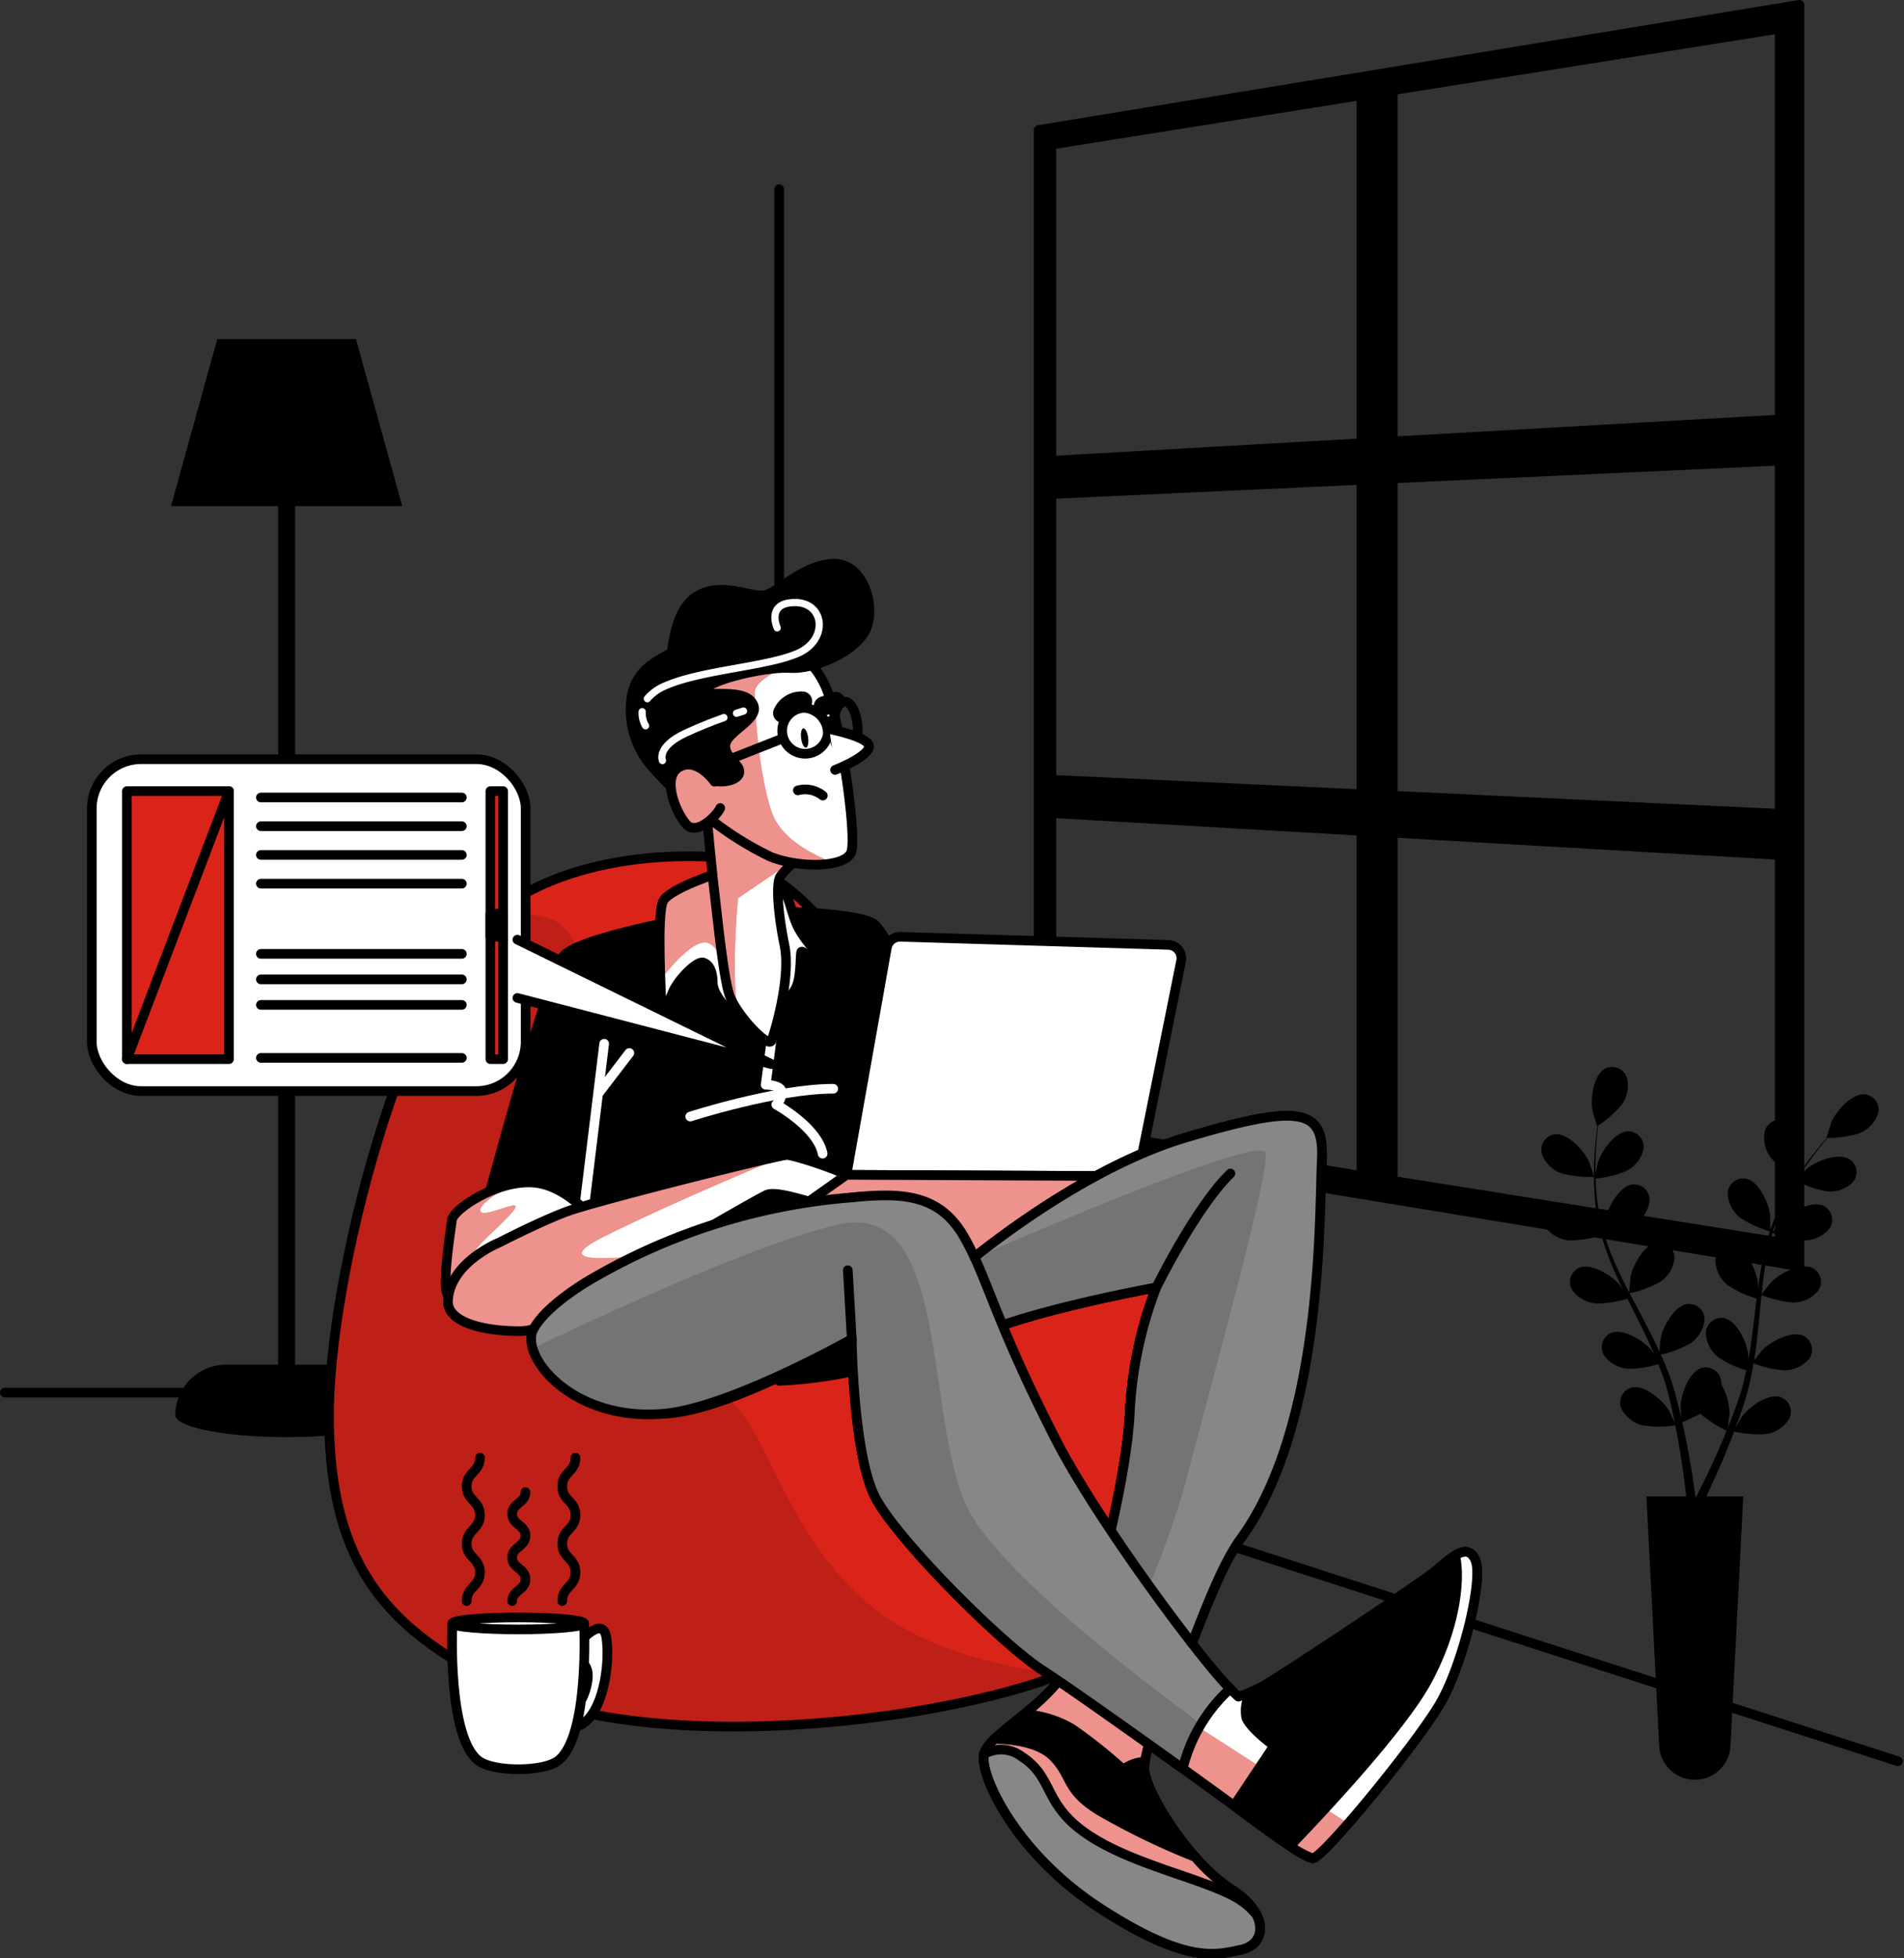 <svg xmlns="http://www.w3.org/2000/svg" width="197.731" height="203.292" viewBox="0 0 197.731 203.292">
    <rect x="0" y="0" width="197.731" height="203.292" fill="#333333" stroke="none"/>
    <defs>
        <clipPath id="prefix__clip-path">
            <path id="prefix__Path_9639" d="M176.7 232.1s-14.327-1.7-23.753 5.655-17.532 38.081-17.344 52.785 5.656 22.056 19.417 28.089 39.4 3.77 53.727-.754 19.04-20.36 18.851-28.843-9.614-18.286-12.819-20.36-12.253-6.41-16.778-13.2-11.124-21.488-21.301-23.372z" class="prefix__cls-1" data-name="Path 9639" transform="translate(-135.598 -231.93)"/>
        </clipPath>
        <clipPath id="prefix__clip-path-2">
            <path id="prefix__Path_9647" d="M204.289 234.685s-5.133 1.65-5.866 2.933-.184 10.267-.184 11.367.642-.642 1.192-1.925 2.475-3.208 3.117-3.025 1.008.917 1.008 2.108 1.467 2.842 2.75 3.759 2.475 1.833 2.475 1.833 2.658-3.85 3.3-4.858.55-3.117.642-3.85 1.741 2.016 2.108 1.283-.825-1.375-2.108-3.392-.917-4.125-2.842-5.591-4.125-1.009-5.592-.642z" class="prefix__cls-2" data-name="Path 9647" transform="translate(-198.041 -234.316)"/>
        </clipPath>
        <clipPath id="prefix__clip-path-3">
            <path id="prefix__Path_9652" d="M173.955 298.489s-3.162-4.537-7.012-4.95-8.525 2.75-8.662 3.85-1.1 7.012-.412 7.837 3.3 1.513 8.387-.138 7.144-3.712 7.699-6.599z" class="prefix__cls-2" data-name="Path 9652" transform="translate(-157.622 -293.502)"/>
        </clipPath>
        <clipPath id="prefix__clip-path-4">
            <path id="prefix__Path_9657" d="M163.428 297.394s-5.16 2.048-5.362 6.05c-.112 2.214 3.575 3.162 7.425 3.162s9.35-4.812 12.925-6.875 11.825-6.875 12.787-7.287 4.262.688 5.637 1.1a18.6 18.6 0 0 0 3.987.413s1.925 3.025 2.887 3.025-2.062-4.537-2.475-5.5-7.15-3.162-7.975-3.162-20.075 4.812-22.962 5.912-6.874 3.162-6.874 3.162z" class="prefix__cls-2" data-name="Path 9657" transform="translate(-158.063 -288.319)"/>
        </clipPath>
        <clipPath id="prefix__clip-path-5">
            <path id="prefix__Path_9663" d="M221.267 292.069l-14.73 10.418 33.687-.963 11.292-9.318z" class="prefix__cls-2" data-name="Path 9663" transform="translate(-206.537 -292.069)"/>
        </clipPath>
        <clipPath id="prefix__clip-path-6">
            <path id="prefix__Path_9668" d="M253.568 297.374s12.1-10.587 24.062-14.162 14.437-3.025 14.162 2.337-6.05 33.412-9.9 40.562-8.662 20.212-8.525 22.687 4.812 9.762 8.937 12.375 3.712 5.775 1.1 6.325-5.637 1.512-14.575-4.263-12.65-14.025-12.1-16.087 6.325-4.812 8.662-8.937 6.187-19.525 6.462-26.537a41.667 41.667 0 0 1 2.75-12.925s-15.125 2.75-19.525 5.5z" class="prefix__cls-2" data-name="Path 9668" transform="translate(-253.568 -280.941)"/>
        </clipPath>
        <clipPath id="prefix__clip-path-7">
            <path id="prefix__Path_9675" d="M265.393 338.211a10.381 10.381 0 0 1-.584.9 14.13 14.13 0 0 1 7.734 3.223 25.17 25.17 0 0 1 1.88 1.818c2.636-3.538 5.6-14.712 8.944-19.308 8.643-11.874 8.15-33.935 8.425-39.3s-2.2-5.912-14.162-2.337-24.062 14.162-24.062 14.162l1.513 6.875c4.4-2.75 19.525-5.5 19.525-5.5a41.667 41.667 0 0 0-2.75 12.925c-.276 7.017-4.126 22.417-6.463 26.542z" class="prefix__cls-3" data-name="Path 9675" transform="translate(-253.568 -280.941)"/>
        </clipPath>
        <clipPath id="prefix__clip-path-8">
            <path id="prefix__Path_9681" d="M183.05 306.419s-4.4 2.475-5.912 5.225 5 7.334 11.871 7.059 19.479-7.746 19.479-7.746.138 12.1 2.475 16.5 13.062 15.125 17.325 17.875 18.562 13.062 20.762 14.712 6.325 4.675 7.287 4.812 11-12.1 13.337-16.225 4.4-12.787 3.575-14.712-2.475-.275-4.125 1.1-16.775 11.412-18.15 12.1a15.091 15.091 0 0 1-2.337.962s-12.375-11.825-18.975-20.9-7.15-20.762-9.625-25.162-6.05-6.325-11.412-5.775a57.15 57.15 0 0 0-25.575 10.175z" class="prefix__cls-2" data-name="Path 9681" transform="translate(-176.917 -296.152)"/>
        </clipPath>
        <clipPath id="prefix__clip-path-9">
            <path id="prefix__Path_9686" d="M246.373 347.166c-2.908-2.836-13.816-17.472-18.121-25.886-6.308-12.33-6.988-16.532-9.463-20.932s-6.213-4.743-11.575-4.193a63.485 63.485 0 0 0-26.729 8.222s-4.941 2.686-6.454 5.436 3.994 9.674 13.566 8.8c6.852-.626 19.479-7.746 19.479-7.746s.137 12.1 2.475 16.5 13.062 15.125 17.325 17.875c2.7 1.744 9.441 6.528 14.571 10.217a16.514 16.514 0 0 1 4.926-8.293z" class="prefix__cls-3" data-name="Path 9686" transform="translate(-173.784 -295.956)"/>
        </clipPath>
        <clipPath id="prefix__clip-path-10">
            <path id="prefix__Path_9692" d="M332.733 378.816c2.337-4.125 4.4-12.787 3.575-14.712-.478-1.115-1.234-1.027-2.1-.491.579 2.572-.006 7.528-2.845 12.866-2.534 4.764-10.366 13.181-14.312 17.281a9.217 9.217 0 0 0 2.35 1.281c.957.138 10.999-12.1 13.332-16.225z" class="prefix__cls-2" data-name="Path 9692" transform="translate(-317.046 -363.23)"/>
        </clipPath>
        <clipPath id="prefix__clip-path-11">
            <path id="prefix__Path_9699" d="M284.849 414.1a18.127 18.127 0 0 1-3.665-3.3 74.619 74.619 0 0 1-9.948-4.816c-3.575-2.2-2.75-3.575-4.812-5.637-1.582-1.582-4.7-1.788-6.063-1.8a3.757 3.757 0 0 0-1.087 1.523c-.55 2.062 3.163 10.312 12.1 16.087s11.962 4.812 14.575 4.262 3.025-3.709-1.1-6.319z" class="prefix__cls-2" data-name="Path 9699" transform="translate(-259.222 -398.549)"/>
        </clipPath>
        <clipPath id="prefix__clip-path-12">
            <path id="prefix__Path_9703" d="M285.539 415.962c-3.575-2.062-10.862-3.437-15.537-6.6s-3.437-5.912-6.875-8.112a3.5 3.5 0 0 0-3.86-.221c-.477 2.144 3.244 10.3 12.11 16.033 8.937 5.775 11.962 4.812 14.575 4.262 1.736-.365 2.491-1.886 1.6-3.632a7.56 7.56 0 0 0-2.013-1.73z" class="prefix__cls-3" data-name="Path 9703" transform="translate(-259.226 -400.553)"/>
        </clipPath>
        <clipPath id="prefix__clip-path-13">
            <path id="prefix__Path_9714" d="M206.721 221.885s.641 6.946.91 9.138.885 8.5 1.517 10.582 4.078 5.711 4.412 4.872 2.038-6.5 1.355-9.869-.89-6.295-.465-7.137a6.908 6.908 0 0 1 1.947-1.819 54.171 54.171 0 0 1-5.164-3.008c-2.45-1.644-4.174-3.507-4.512-2.759z" class="prefix__cls-2" data-name="Path 9714" transform="translate(-206.721 -221.715)"/>
        </clipPath>
        <clipPath id="prefix__clip-path-14">
            <path id="prefix__Path_9719" d="M203.788 209.985a33.231 33.231 0 0 0 7 4.512c3.04 1.2 7.705 1.134 8.361-.449S218 199.97 216.431 196.68s-3.244-3.343-6.007-3.594-8.3 2-9.272 4.674.135 6.458.941 8.7a16.56 16.56 0 0 0 1.695 3.525z" class="prefix__cls-2" data-name="Path 9719" transform="translate(-200.773 -193.067)"/>
        </clipPath>
        <clipPath id="prefix__clip-path-15">
            <path id="prefix__Path_9736" d="M204.691 216.412s-1.777-2.564-3.651-1.532-.414 4.684.713 5.956 3.309-1.088 3.524-1.695" class="prefix__cls-2" data-name="Path 9736" transform="translate(-200.14 -214.636)"/>
        </clipPath>
        <style>
            .prefix__cls-1,.prefix__cls-5{fill:#da2419}.prefix__cls-1,.prefix__cls-2,.prefix__cls-26,.prefix__cls-3,.prefix__cls-4{stroke:#000}.prefix__cls-1,.prefix__cls-2,.prefix__cls-26,.prefix__cls-27,.prefix__cls-3,.prefix__cls-4,.prefix__cls-8{stroke-linecap:round;stroke-linejoin:round}.prefix__cls-11,.prefix__cls-17,.prefix__cls-2,.prefix__cls-9{fill:#fff}.prefix__cls-26,.prefix__cls-27,.prefix__cls-4,.prefix__cls-8{fill:none}.prefix__cls-27,.prefix__cls-8{stroke:#fff}.prefix__cls-11{opacity:.5}.prefix__cls-17{opacity:.53}.prefix__cls-18{opacity:.14}.prefix__cls-26{stroke-width:2px}.prefix__cls-27{stroke-width:.75px}
        </style>
    </defs>
    <g id="prefix__Are_You_Blogger" data-name="Are You Blogger" transform="translate(-73.893 -70.722)">
        <g id="prefix__Background" transform="translate(74.393 71.222)">
            <g id="prefix__Group_12441" data-name="Group 12441">
                <g id="prefix__Group_12440" data-name="Group 12440" transform="translate(0 19.135)">
                    <path id="prefix__Line_107" d="M0 123.716L0 0" class="prefix__cls-4" data-name="Line 107" transform="translate(80.418)"/>
                    <path id="prefix__Path_9634" d="M74.393 333.177h78.04l118.561 38.27" class="prefix__cls-4" data-name="Path 9634" transform="translate(-74.393 -208.238)"/>
                </g>
                <path id="prefix__Path_9635" d="M124.065 240.792h-5.406v-89.135h11.126l-4.8-17.33h-14.409l-4.8 17.33H116.9v89.135h-5.406a5.278 5.278 0 0 0-5.275 5.18V246.073h.008c.161 1.244 5.268 2.241 11.548 2.241s11.387-1 11.548-2.241h.029a5.28 5.28 0 0 0-5.287-5.281z" data-name="Path 9635" transform="translate(-88.514 -99.62)"/>
                <path id="prefix__Path_9636" d="M269.589 84.222v104.953l79.016 13V71.222zm76.968 30.052l-40.177 2.275V80.088l40.177-6.393zm-40.177 6.113l40.177-1.842v36.663l-40.177-1.878zm-3.26 32.791l-32.2-1.506v-29.659l32.2-1.477zm0-72.571v36.127l-32.2 1.824V85.731zm-32.2 74.521l32.2 1.853v35.81l-32.2-5.124zm35.464 38.182v-36.142l40.177 2.312v40.22z" class="prefix__cls-3" data-name="Path 9636" transform="translate(-162.232 -71.222)"/>
            </g>
        </g>
        <g id="prefix__Character" transform="translate(83.427 129.243)">
            <g id="prefix__Group_12485" data-name="Group 12485">
                <g id="prefix__Group_12483" data-name="Group 12483" transform="translate(7.849)">
                    <g id="prefix__Group_12444" data-name="Group 12444" transform="translate(16.779 30.367)">
                        <path id="prefix__Path_9637" d="M176.7 232.1s-14.327-1.7-23.753 5.655-17.532 38.081-17.344 52.785 5.656 22.056 19.417 28.089 39.4 3.77 53.727-.754 19.04-20.36 18.851-28.843-9.614-18.286-12.819-20.36-12.253-6.41-16.778-13.2-11.124-21.488-21.301-23.372z" class="prefix__cls-5" data-name="Path 9637" transform="translate(-135.598 -231.93)"/>
                        <g id="prefix__Group_12443" clip-path="url(#prefix__clip-path)" data-name="Group 12443">
                            <path id="prefix__Path_9638" d="M211.373 321.537c-5.417-.731-11.841-2.2-16.7-5.155-10.267-6.233-12.833-17.967-16.5-22.367s-10.267-4.033-13.2-8.8 1.833-39.966-6.6-42.166a19.3 19.3 0 0 0-5.262-.751c-.053.041-.109.079-.162.12-9.426 7.352-17.532 38.081-17.344 52.785s5.656 22.057 19.417 28.089 39.4 3.77 53.727-.754a24.284 24.284 0 0 0 2.624-1.001z" data-name="Path 9638" opacity="0.13" transform="translate(-135.598 -236.595)"/>
                        </g>
                        <path id="prefix__Path_9640" d="M176.7 232.1s-14.327-1.7-23.753 5.655-17.532 38.081-17.344 52.785 5.656 22.056 19.417 28.089 39.4 3.77 53.727-.754 19.04-20.36 18.851-28.843-9.614-18.286-12.819-20.36-12.253-6.41-16.778-13.2-11.124-21.488-21.301-23.372z" class="prefix__cls-4" data-name="Path 9640" transform="translate(-135.598 -231.93)"/>
                    </g>
                    <g id="prefix__Group_12450" data-name="Group 12450" transform="translate(28.892 31.68)">
                        <g id="prefix__Group_12445" data-name="Group 12445" transform="translate(3.82 4.42)">
                            <path id="prefix__Path_9641" d="M184.093 243.434s-9.35 1.787-11 3.437-8.525 27.5-8.525 27.5a10.229 10.229 0 0 1 5.775.275c2.75 1.1 3.025 3.987 3.3 5.362a49.206 49.206 0 0 1 .412 4.95s27.793-2.483 33.706-3.858a119.642 119.642 0 0 1 14.91-2.007s-15.2-34.285-17.542-35.523-12.1-1.375-13.475-1.1-7.561.964-7.561.964z" class="prefix__cls-3" data-name="Path 9641" transform="translate(-164.568 -242.353)"/>
                            <path id="prefix__Line_108" d="M0 19.112L2.337 0" class="prefix__cls-8" data-name="Line 108" transform="translate(10.312 13.732)"/>
                            <path id="prefix__Line_109" d="M0 4.125L3.162 0" class="prefix__cls-8" data-name="Line 109" transform="translate(12.1 14.694)"/>
                            <path id="prefix__Path_9642" d="M203.818 278.706s8.937-2.887 14.85-2.887" class="prefix__cls-8" data-name="Path 9642" transform="translate(-182.231 -257.413)"/>
                            <path id="prefix__Path_9643" d="M218.666 266.736l-.6 4.583s1.512 0 1.65.688a1.825 1.825 0 0 1-.55 1.375s4.262 2.337 4.812 5.087" class="prefix__cls-8" data-name="Path 9643" transform="translate(-188.643 -253.325)"/>
                        </g>
                        <g id="prefix__Group_12447" data-name="Group 12447" transform="translate(22.23)">
                            <path id="prefix__Path_9644" d="M204.289 234.685s-5.133 1.65-5.866 2.933-.184 10.267-.184 11.367.642-.642 1.192-1.925 2.475-3.208 3.117-3.025 1.008.917 1.008 2.108 1.467 2.842 2.75 3.759 2.475 1.833 2.475 1.833 2.658-3.85 3.3-4.858.55-3.117.642-3.85 1.741 2.016 2.108 1.283-.825-1.375-2.108-3.392-.917-4.125-2.842-5.591-4.125-1.009-5.592-.642z" class="prefix__cls-9" data-name="Path 9644" transform="translate(-198.041 -234.316)"/>
                            <g id="prefix__Group_12446" clip-path="url(#prefix__clip-path-2)" data-name="Group 12446">
                                <path id="prefix__Path_9645" d="M198.423 237.9c-.49.856-.408 5.14-.3 8.223 1.169-1.509 3.583-4.353 4.982-3.815 1.78.685 2.465 5.752 2.465 5.752l-1.2-13.112-.079.019s-5.135 1.653-5.868 2.933z" class="prefix__cls-5" data-name="Path 9645" transform="translate(-198.041 -234.602)"/>
                                <path id="prefix__Path_9646" d="M198.423 237.9c-.49.856-.408 5.14-.3 8.223 1.169-1.509 3.583-4.353 4.982-3.815 1.78.685 2.465 5.752 2.465 5.752l-1.2-13.112-.079.019s-5.135 1.653-5.868 2.933z" class="prefix__cls-11" data-name="Path 9646" transform="translate(-198.041 -234.602)"/>
                            </g>
                            <path id="prefix__Path_9648" d="M204.289 234.685s-5.133 1.65-5.866 2.933-.184 10.267-.184 11.367.642-.642 1.192-1.925 2.475-3.208 3.117-3.025 1.008.917 1.008 2.108 1.467 2.842 2.75 3.759 2.475 1.833 2.475 1.833 2.658-3.85 3.3-4.858.55-3.117.642-3.85 1.741 2.016 2.108 1.283-.825-1.375-2.108-3.392-.917-4.125-2.842-5.591-4.125-1.009-5.592-.642z" class="prefix__cls-4" data-name="Path 9648" transform="translate(-198.041 -234.316)"/>
                        </g>
                        <g id="prefix__Group_12449" data-name="Group 12449" transform="translate(0 32.552)">
                            <path id="prefix__Path_9649" d="M173.955 298.489s-3.162-4.537-7.012-4.95-8.525 2.75-8.662 3.85-1.1 7.012-.412 7.837 3.3 1.513 8.387-.138 7.144-3.712 7.699-6.599z" class="prefix__cls-9" data-name="Path 9649" transform="translate(-157.622 -293.502)"/>
                            <g id="prefix__Group_12448" clip-path="url(#prefix__clip-path-3)" data-name="Group 12448">
                                <path id="prefix__Path_9650" d="M161.089 305.218s-1.1-3.15-.548-4.245 2.739-2.739 4.108-4.382-3.207.93-3.424 0c-.174-.749 2.411-2.241 3.429-2.8-3.2.612-6.264 2.839-6.375 3.726-.137 1.1-1.1 7.012-.412 7.837a3.723 3.723 0 0 0 2.685.862c.332-.575.537-.998.537-.998z" class="prefix__cls-5" data-name="Path 9650" transform="translate(-157.622 -293.633)"/>
                                <path id="prefix__Path_9651" d="M161.089 305.218s-1.1-3.15-.548-4.245 2.739-2.739 4.108-4.382-3.207.93-3.424 0c-.174-.749 2.411-2.241 3.429-2.8-3.2.612-6.264 2.839-6.375 3.726-.137 1.1-1.1 7.012-.412 7.837a3.723 3.723 0 0 0 2.685.862c.332-.575.537-.998.537-.998z" class="prefix__cls-11" data-name="Path 9651" transform="translate(-157.622 -293.633)"/>
                            </g>
                            <path id="prefix__Path_9653" d="M173.955 298.489s-3.162-4.537-7.012-4.95-8.525 2.75-8.662 3.85-1.1 7.012-.412 7.837 3.3 1.513 8.387-.138 7.144-3.712 7.699-6.599z" class="prefix__cls-4" data-name="Path 9653" transform="translate(-157.622 -293.502)"/>
                        </g>
                    </g>
                    <g id="prefix__Group_12452" data-name="Group 12452" transform="translate(29.135 61.381)">
                        <path id="prefix__Path_9654" d="M163.428 297.394s-5.16 2.048-5.362 6.05c-.112 2.214 3.575 3.162 7.425 3.162s9.35-4.812 12.925-6.875 11.825-6.875 12.787-7.287 4.262.688 5.637 1.1a18.6 18.6 0 0 0 3.987.413s1.925 3.025 2.887 3.025-2.062-4.537-2.475-5.5-7.15-3.162-7.975-3.162-20.075 4.812-22.962 5.912-6.874 3.162-6.874 3.162z" class="prefix__cls-9" data-name="Path 9654" transform="translate(-158.063 -288.319)"/>
                        <g id="prefix__Group_12451" clip-path="url(#prefix__clip-path-4)" data-name="Group 12451">
                            <path id="prefix__Path_9655" d="M174.212 296.821c7.863-3.931 19.053-8.5 19.053-8.5-.825 0-20.075 4.812-22.962 5.912s-6.875 3.162-6.875 3.162-5.16 2.048-5.362 6.05c-.112 2.214 3.575 3.162 7.425 3.162s9.35-4.812 12.925-6.875l2.166-1.253c-5.253.675-12.271 1.293-6.37-1.658z" class="prefix__cls-5" data-name="Path 9655" transform="translate(-158.063 -288.319)"/>
                            <path id="prefix__Path_9656" d="M174.212 296.821c7.863-3.931 19.053-8.5 19.053-8.5-.825 0-20.075 4.812-22.962 5.912s-6.875 3.162-6.875 3.162-5.16 2.048-5.362 6.05c-.112 2.214 3.575 3.162 7.425 3.162s9.35-4.812 12.925-6.875l2.166-1.253c-5.253.675-12.271 1.293-6.37-1.658z" class="prefix__cls-11" data-name="Path 9656" transform="translate(-158.063 -288.319)"/>
                        </g>
                        <path id="prefix__Path_9658" d="M163.428 297.394s-5.16 2.048-5.362 6.05c-.112 2.214 3.575 3.162 7.425 3.162s9.35-4.812 12.925-6.875 11.825-6.875 12.787-7.287 4.262.688 5.637 1.1a18.6 18.6 0 0 0 3.987.413s1.925 3.025 2.887 3.025-2.062-4.537-2.475-5.5-7.15-3.162-7.975-3.162-20.075 4.812-22.962 5.912-6.874 3.162-6.874 3.162z" class="prefix__cls-4" data-name="Path 9658" transform="translate(-158.063 -288.319)"/>
                    </g>
                    <g id="prefix__Group_12455" data-name="Group 12455" transform="translate(55.795 38.729)">
                        <path id="prefix__Path_9659" d="M237.508 248.28l-4.19 23.568 30.25.138 4.5-22.349a1.388 1.388 0 0 0-1.319-1.662l-27.831-.84a1.389 1.389 0 0 0-1.41 1.145z" class="prefix__cls-2" data-name="Path 9659" transform="translate(-218.589 -247.134)"/>
                        <g id="prefix__Group_12454" data-name="Group 12454" transform="translate(0 24.714)">
                            <path id="prefix__Path_9660" d="M221.267 292.069l-14.73 10.418 33.687-.963 11.292-9.318z" class="prefix__cls-9" data-name="Path 9660" transform="translate(-206.537 -292.069)"/>
                            <g id="prefix__Group_12453" clip-path="url(#prefix__clip-path-5)" data-name="Group 12453">
                                <path id="prefix__Path_9661" d="M221.267 292.069l-14.73 10.418 33.687-.963 11.292-9.318z" class="prefix__cls-5" data-name="Path 9661" transform="translate(-206.537 -292.069)"/>
                                <path id="prefix__Path_9662" d="M221.267 292.069l-14.73 10.418 33.687-.963 11.292-9.318z" class="prefix__cls-11" data-name="Path 9662" transform="translate(-206.537 -292.069)"/>
                            </g>
                            <path id="prefix__Path_9664" d="M221.267 292.069l-14.73 10.418 33.687-.963 11.292-9.318z" class="prefix__cls-4" data-name="Path 9664" transform="translate(-206.537 -292.069)"/>
                        </g>
                    </g>
                    <g id="prefix__Group_12457" data-name="Group 12457" transform="translate(81.662 57.323)">
                        <path id="prefix__Path_9665" d="M253.568 297.374s12.1-10.587 24.062-14.162 14.437-3.025 14.162 2.337-6.05 33.412-9.9 40.562-8.662 20.212-8.525 22.687 4.812 9.762 8.937 12.375 3.712 5.775 1.1 6.325-5.637 1.512-14.575-4.263-12.65-14.025-12.1-16.087 6.325-4.812 8.662-8.937 6.187-19.525 6.462-26.537a41.667 41.667 0 0 1 2.75-12.925s-15.125 2.75-19.525 5.5z" class="prefix__cls-9" data-name="Path 9665" transform="translate(-253.568 -280.941)"/>
                        <g id="prefix__Group_12456" clip-path="url(#prefix__clip-path-6)" data-name="Group 12456">
                            <path id="prefix__Path_9666" d="M253.568 297.374s12.1-10.587 24.062-14.162 14.437-3.025 14.162 2.337-6.05 33.412-9.9 40.562-8.662 20.212-8.525 22.687 4.812 9.762 8.937 12.375 3.712 5.775 1.1 6.325-5.637 1.512-14.575-4.263-12.65-14.025-12.1-16.087 6.325-4.812 8.662-8.937 6.187-19.525 6.462-26.537a41.667 41.667 0 0 1 2.75-12.925s-15.125 2.75-19.525 5.5z" class="prefix__cls-5" data-name="Path 9666" transform="translate(-253.568 -280.941)"/>
                            <path id="prefix__Path_9667" d="M253.568 297.374s12.1-10.587 24.062-14.162 14.437-3.025 14.162 2.337-6.05 33.412-9.9 40.562-8.662 20.212-8.525 22.687 4.812 9.762 8.937 12.375 3.712 5.775 1.1 6.325-5.637 1.512-14.575-4.263-12.65-14.025-12.1-16.087 6.325-4.812 8.662-8.937 6.187-19.525 6.462-26.537a41.667 41.667 0 0 1 2.75-12.925s-15.125 2.75-19.525 5.5z" class="prefix__cls-11" data-name="Path 9667" transform="translate(-253.568 -280.941)"/>
                        </g>
                        <path id="prefix__Path_9669" d="M253.568 297.374s12.1-10.587 24.062-14.162 14.437-3.025 14.162 2.337-6.05 33.412-9.9 40.562-8.662 20.212-8.525 22.687 4.812 9.762 8.937 12.375 3.712 5.775 1.1 6.325-5.637 1.512-14.575-4.263-12.65-14.025-12.1-16.087 6.325-4.812 8.662-8.937 6.187-19.525 6.462-26.537a41.667 41.667 0 0 1 2.75-12.925s-15.125 2.75-19.525 5.5z" class="prefix__cls-4" data-name="Path 9669" transform="translate(-253.568 -280.941)"/>
                    </g>
                    <path id="prefix__Path_9670" d="M265.393 338.211a10.381 10.381 0 0 1-.584.9 14.13 14.13 0 0 1 7.734 3.223 25.17 25.17 0 0 1 1.88 1.818 120.791 120.791 0 0 1 7.469-18.043c3.85-7.15 9.625-35.2 9.9-40.562s-2.2-5.912-14.162-2.337-24.062 14.162-24.062 14.162l1.513 6.875c4.4-2.75 19.525-5.5 19.525-5.5a41.667 41.667 0 0 0-2.75 12.925c-.276 7.014-4.126 22.414-6.463 26.539z" class="prefix__cls-2" data-name="Path 9670" transform="translate(-171.906 -223.618)"/>
                    <g id="prefix__Group_12459" data-name="Group 12459" transform="translate(81.662 57.323)">
                        <path id="prefix__Path_9671" d="M265.393 338.211a10.381 10.381 0 0 1-.584.9 14.13 14.13 0 0 1 7.734 3.223 25.17 25.17 0 0 1 1.88 1.818c2.636-3.538 5.6-14.712 8.944-19.308 8.643-11.874 8.15-33.935 8.425-39.3s-2.2-5.912-14.162-2.337-24.062 14.162-24.062 14.162l1.513 6.875c4.4-2.75 19.525-5.5 19.525-5.5a41.667 41.667 0 0 0-2.75 12.925c-.276 7.017-4.126 22.417-6.463 26.542z" data-name="Path 9671" transform="translate(-253.568 -280.941)"/>
                        <g id="prefix__Group_12458" clip-path="url(#prefix__clip-path-7)" data-name="Group 12458">
                            <path id="prefix__Path_9672" d="M265.393 338.211a10.381 10.381 0 0 1-.584.9 14.13 14.13 0 0 1 7.734 3.223 25.17 25.17 0 0 1 1.88 1.818c2.636-3.538 5.6-14.712 8.944-19.308 8.643-11.874 8.15-33.935 8.425-39.3s-2.2-5.912-14.162-2.337-24.062 14.162-24.062 14.162l1.513 6.875c4.4-2.75 19.525-5.5 19.525-5.5a41.667 41.667 0 0 0-2.75 12.925c-.276 7.017-4.126 22.417-6.463 26.542z" class="prefix__cls-17" data-name="Path 9672" transform="translate(-253.568 -280.941)"/>
                            <path id="prefix__Path_9673" d="M285.98 287.776c-.217-1.952-21.484 7.048-30.453 10.935-1.245.992-1.959 1.615-1.959 1.615l1.513 6.875c4.4-2.75 19.525-5.5 19.525-5.5a41.666 41.666 0 0 0-2.75 12.925c-.275 7.012-4.125 22.412-6.462 26.537a10.3 10.3 0 0 1-.584.9 15.671 15.671 0 0 1 4.39 1.137c3.331-7.042 6.86-15.206 8.535-21.6 3.02-11.549 8.52-31.349 8.245-33.824z" class="prefix__cls-18" data-name="Path 9673" transform="translate(-253.568 -283.893)"/>
                            <path id="prefix__Path_9674" d="M291.818 303.644s4.125-8.387 7.7-11.825" class="prefix__cls-4" data-name="Path 9674" transform="translate(-270.781 -285.836)"/>
                        </g>
                        <path id="prefix__Path_9676" d="M265.393 338.211a10.381 10.381 0 0 1-.584.9 14.13 14.13 0 0 1 7.734 3.223 25.17 25.17 0 0 1 1.88 1.818c2.636-3.538 5.6-14.712 8.944-19.308 8.643-11.874 8.15-33.935 8.425-39.3s-2.2-5.912-14.162-2.337-24.062 14.162-24.062 14.162l1.513 6.875c4.4-2.75 19.525-5.5 19.525-5.5a41.667 41.667 0 0 0-2.75 12.925c-.276 7.017-4.126 22.417-6.463 26.542z" class="prefix__cls-4" data-name="Path 9676" transform="translate(-253.568 -280.941)"/>
                    </g>
                    <path id="prefix__Path_9677" d="M220.567 325.018a47.293 47.293 0 0 0 13.008-2.451c6.221-2.262-5.09-6.409-9.426-4.147a6.443 6.443 0 0 0-3.582 6.598z" class="prefix__cls-3" data-name="Path 9677" transform="translate(-157.033 -240.189)"/>
                    <g id="prefix__Group_12461" data-name="Group 12461" transform="translate(39.504 65.689)">
                        <path id="prefix__Path_9678" d="M183.05 306.419s-4.4 2.475-5.912 5.225 5 7.334 11.871 7.059 19.479-7.746 19.479-7.746.138 12.1 2.475 16.5 13.062 15.125 17.325 17.875 18.562 13.062 20.762 14.712 6.325 4.675 7.287 4.812 11-12.1 13.337-16.225 4.4-12.787 3.575-14.712-2.475-.275-4.125 1.1-16.775 11.412-18.15 12.1a15.091 15.091 0 0 1-2.337.962s-12.375-11.825-18.975-20.9-7.15-20.762-9.625-25.162-6.05-6.325-11.412-5.775a57.15 57.15 0 0 0-25.575 10.175z" class="prefix__cls-9" data-name="Path 9678" transform="translate(-176.917 -296.152)"/>
                        <g id="prefix__Group_12460" clip-path="url(#prefix__clip-path-8)" data-name="Group 12460">
                            <path id="prefix__Path_9679" d="M293.853 399.349c3.672 2.631 6.87 4.953 7.818 5.664 2.2 1.65 6.325 4.675 7.287 4.812.342.049 1.826-1.462 3.7-3.612l-15.746-10.129z" class="prefix__cls-5" data-name="Path 9679" transform="translate(-229.538 -341.122)"/>
                            <path id="prefix__Path_9680" d="M293.853 399.349c3.672 2.631 6.87 4.953 7.818 5.664 2.2 1.65 6.325 4.675 7.287 4.812.342.049 1.826-1.462 3.7-3.612l-15.746-10.129z" class="prefix__cls-11" data-name="Path 9680" transform="translate(-229.538 -341.122)"/>
                        </g>
                        <path id="prefix__Path_9682" d="M183.05 306.419s-4.4 2.475-5.912 5.225 5 7.334 11.871 7.059 19.479-7.746 19.479-7.746.138 12.1 2.475 16.5 13.062 15.125 17.325 17.875 18.562 13.062 20.762 14.712 6.325 4.675 7.287 4.812 11-12.1 13.337-16.225 4.4-12.787 3.575-14.712-2.475-.275-4.125 1.1-16.775 11.412-18.15 12.1a15.091 15.091 0 0 1-2.337.962s-12.375-11.825-18.975-20.9-7.15-20.762-9.625-25.162-6.05-6.325-11.412-5.775a57.15 57.15 0 0 0-25.575 10.175z" class="prefix__cls-4" data-name="Path 9682" transform="translate(-176.917 -296.152)"/>
                    </g>
                    <g id="prefix__Group_12463" data-name="Group 12463" transform="translate(37.781 65.581)">
                        <path id="prefix__Path_9683" d="M246.373 347.166c-2.908-2.836-13.816-17.472-18.121-25.886-6.308-12.33-6.988-16.532-9.463-20.932s-6.213-4.743-11.575-4.193a63.485 63.485 0 0 0-26.729 8.222s-4.941 2.686-6.454 5.436 3.994 9.674 13.566 8.8c6.852-.626 19.479-7.746 19.479-7.746s.137 12.1 2.475 16.5 13.062 15.125 17.325 17.875c2.7 1.744 9.441 6.528 14.571 10.217a16.514 16.514 0 0 1 4.926-8.293z" data-name="Path 9683" transform="translate(-173.784 -295.956)"/>
                        <g id="prefix__Group_12462" clip-path="url(#prefix__clip-path-9)" data-name="Group 12462">
                            <path id="prefix__Path_9684" d="M246.373 347.166c-2.908-2.836-13.816-17.472-18.121-25.886-6.308-12.33-6.988-16.532-9.463-20.932s-6.213-4.743-11.575-4.193a63.485 63.485 0 0 0-26.729 8.222s-4.941 2.686-6.454 5.436 3.994 9.674 13.566 8.8c6.852-.626 19.479-7.746 19.479-7.746s.137 12.1 2.475 16.5 13.062 15.125 17.325 17.875c2.7 1.744 9.441 6.528 14.571 10.217a16.514 16.514 0 0 1 4.926-8.293z" class="prefix__cls-17" data-name="Path 9684" transform="translate(-173.784 -295.956)"/>
                            <path id="prefix__Path_9685" d="M218.853 329.9c-4.125-10.45-1.65-31.35-13.2-28.6-8.417 2-23.84 9.118-31.591 12.831.915 3.156 5.976 7.48 13.661 6.778 6.852-.626 19.479-7.746 19.479-7.746s.137 12.1 2.475 16.5S222.74 344.786 227 347.536c2.7 1.744 9.441 6.528 14.571 10.217a19.5 19.5 0 0 1 1.921-4.608c-10.239-7.565-22.337-17.414-24.639-23.245z" class="prefix__cls-18" data-name="Path 9685" transform="translate(-173.909 -298.249)"/>
                            <path id="prefix__Line_110" d="M0.412 7.15L0 0" class="prefix__cls-4" data-name="Line 110" transform="translate(32.881 7.762)"/>
                        </g>
                        <path id="prefix__Path_9687" d="M246.373 347.166c-2.908-2.836-13.816-17.472-18.121-25.886-6.308-12.33-6.988-16.532-9.463-20.932s-6.213-4.743-11.575-4.193a63.485 63.485 0 0 0-26.729 8.222s-4.941 2.686-6.454 5.436 3.994 9.674 13.566 8.8c6.852-.626 19.479-7.746 19.479-7.746s.137 12.1 2.475 16.5 13.062 15.125 17.325 17.875c2.7 1.744 9.441 6.528 14.571 10.217a16.514 16.514 0 0 1 4.926-8.293z" class="prefix__cls-4" data-name="Path 9687" transform="translate(-173.784 -295.956)"/>
                    </g>
                    <path id="prefix__Path_9688" d="M307.365 390.227c2.2 1.65 6.325 4.675 7.287 4.812s11-12.1 13.337-16.225 4.4-12.787 3.575-14.712-2.475-.275-4.125 1.1-16.775 11.412-18.15 12.1c-.36.18-.69.331-.983.457a3.564 3.564 0 0 0-.529 2.706c.55 1.237 2.888 2.887 2.888 2.887l-4.16 6.24c.37.271.664.489.86.635z" class="prefix__cls-3" data-name="Path 9688" transform="translate(-195.728 -260.646)"/>
                    <g id="prefix__Group_12465" data-name="Group 12465" transform="translate(116.574 102.582)">
                        <path id="prefix__Path_9689" d="M332.733 378.816c2.337-4.125 4.4-12.787 3.575-14.712-.478-1.115-1.234-1.027-2.1-.491.579 2.572-.006 7.528-2.845 12.866-2.534 4.764-10.366 13.181-14.312 17.281a9.217 9.217 0 0 0 2.35 1.281c.957.138 10.999-12.1 13.332-16.225z" class="prefix__cls-9" data-name="Path 9689" transform="translate(-317.046 -363.23)"/>
                        <g id="prefix__Group_12464" clip-path="url(#prefix__clip-path-10)" data-name="Group 12464">
                            <path id="prefix__Path_9690" d="M319.536 416.814a1.04 1.04 0 0 0 .117-.064l.037-.023c.056-.037.117-.082.184-.135l.065-.053c.051-.041.1-.087.16-.136l.09-.079c.068-.061.139-.127.213-.2l.133-.128.18-.177.156-.156.152-.155c.126-.13.257-.266.393-.411l.063-.066.246-.265.1-.105c.288-.313.592-.652.911-1.013l.025-.028.337-.385-2.4-1.544c-1.369 1.486-2.638 2.824-3.651 3.876l.373.243.051.032.34.215h.007c.188.117.362.22.528.315l.154.087c.054.03.1.056.154.082s.119.062.175.09l.12.057c.06.027.115.051.168.072l.083.032a1.12 1.12 0 0 0 .2.053.23.23 0 0 0 .1-.02c.011.001.024-.005.036-.011z" class="prefix__cls-5" data-name="Path 9690" transform="translate(-317.046 -385.038)"/>
                            <path id="prefix__Path_9691" d="M319.536 416.814a1.04 1.04 0 0 0 .117-.064l.037-.023c.056-.037.117-.082.184-.135l.065-.053c.051-.041.1-.087.16-.136l.09-.079c.068-.061.139-.127.213-.2l.133-.128.18-.177.156-.156.152-.155c.126-.13.257-.266.393-.411l.063-.066.246-.265.1-.105c.288-.313.592-.652.911-1.013l.025-.028.337-.385-2.4-1.544c-1.369 1.486-2.638 2.824-3.651 3.876l.373.243.051.032.34.215h.007c.188.117.362.22.528.315l.154.087c.054.03.1.056.154.082s.119.062.175.09l.12.057c.06.027.115.051.168.072l.083.032a1.12 1.12 0 0 0 .2.053.23.23 0 0 0 .1-.02c.011.001.024-.005.036-.011z" class="prefix__cls-11" data-name="Path 9691" transform="translate(-317.046 -385.038)"/>
                        </g>
                        <path id="prefix__Path_9693" d="M332.733 378.816c2.337-4.125 4.4-12.787 3.575-14.712-.478-1.115-1.234-1.027-2.1-.491.579 2.572-.006 7.528-2.845 12.866-2.534 4.764-10.366 13.181-14.312 17.281a9.217 9.217 0 0 0 2.35 1.281c.957.138 10.999-12.1 13.332-16.225z" class="prefix__cls-4" data-name="Path 9693" transform="translate(-317.046 -363.23)"/>
                    </g>
                    <path id="prefix__Path_9694" d="M284.849 412c-4.125-2.612-8.8-9.9-8.937-12.375a4.264 4.264 0 0 1 .064-.811 3.968 3.968 0 0 0-2.264.811 52.57 52.57 0 0 0-5.362-4.262 11.2 11.2 0 0 0-4.932-1.477c-2 1.64-3.843 2.968-4.143 4.089-.55 2.062 3.163 10.312 12.1 16.087s11.962 4.813 14.575 4.262 3.024-3.713-1.101-6.324z" class="prefix__cls-3" data-name="Path 9694" transform="translate(-174.45 -274.443)"/>
                    <g id="prefix__Group_12467" data-name="Group 12467" transform="translate(84.771 122.007)">
                        <path id="prefix__Path_9696" d="M284.849 414.1a18.127 18.127 0 0 1-3.665-3.3 74.619 74.619 0 0 1-9.948-4.816c-3.575-2.2-2.75-3.575-4.812-5.637-1.582-1.582-4.7-1.788-6.063-1.8a3.757 3.757 0 0 0-1.087 1.523c-.55 2.062 3.163 10.312 12.1 16.087s11.962 4.812 14.575 4.262 3.025-3.709-1.1-6.319z" class="prefix__cls-9" data-name="Path 9696" transform="translate(-259.222 -398.549)"/>
                        <g id="prefix__Group_12466" clip-path="url(#prefix__clip-path-11)" data-name="Group 12466">
                            <path id="prefix__Path_9697" d="M284.849 414.1a18.127 18.127 0 0 1-3.665-3.3 74.619 74.619 0 0 1-9.948-4.816c-3.575-2.2-2.75-3.575-4.812-5.637-1.582-1.582-4.7-1.788-6.063-1.8a3.757 3.757 0 0 0-1.087 1.523c-.55 2.062 3.163 10.312 12.1 16.087s11.962 4.812 14.575 4.262 3.025-3.709-1.1-6.319z" class="prefix__cls-5" data-name="Path 9697" transform="translate(-259.222 -398.549)"/>
                            <path id="prefix__Path_9698" d="M284.849 414.1a18.127 18.127 0 0 1-3.665-3.3 74.619 74.619 0 0 1-9.948-4.816c-3.575-2.2-2.75-3.575-4.812-5.637-1.582-1.582-4.7-1.788-6.063-1.8a3.757 3.757 0 0 0-1.087 1.523c-.55 2.062 3.163 10.312 12.1 16.087s11.962 4.812 14.575 4.262 3.025-3.709-1.1-6.319z" class="prefix__cls-11" data-name="Path 9698" transform="translate(-259.222 -398.549)"/>
                        </g>
                        <path id="prefix__Path_9700" d="M284.849 414.1a18.127 18.127 0 0 1-3.665-3.3 74.619 74.619 0 0 1-9.948-4.816c-3.575-2.2-2.75-3.575-4.812-5.637-1.582-1.582-4.7-1.788-6.063-1.8a3.757 3.757 0 0 0-1.087 1.523c-.55 2.062 3.163 10.312 12.1 16.087s11.962 4.812 14.575 4.262 3.025-3.709-1.1-6.319z" class="prefix__cls-4" data-name="Path 9700" transform="translate(-259.222 -398.549)"/>
                    </g>
                    <g id="prefix__Group_12469" data-name="Group 12469" transform="translate(84.774 123.11)">
                        <path id="prefix__Path_9701" d="M285.539 415.962c-3.575-2.062-10.862-3.437-15.537-6.6s-3.437-5.912-6.875-8.112a3.5 3.5 0 0 0-3.86-.221c-.477 2.144 3.244 10.3 12.11 16.033 8.937 5.775 11.962 4.812 14.575 4.262 1.736-.365 2.491-1.886 1.6-3.632a7.56 7.56 0 0 0-2.013-1.73z" data-name="Path 9701" transform="translate(-259.226 -400.553)"/>
                        <g id="prefix__Group_12468" clip-path="url(#prefix__clip-path-12)" data-name="Group 12468">
                            <path id="prefix__Path_9702" d="M285.539 415.962c-3.575-2.062-10.862-3.437-15.537-6.6s-3.437-5.912-6.875-8.112a3.5 3.5 0 0 0-3.86-.221c-.477 2.144 3.244 10.3 12.11 16.033 8.937 5.775 11.962 4.812 14.575 4.262 1.736-.365 2.491-1.886 1.6-3.632a7.56 7.56 0 0 0-2.013-1.73z" class="prefix__cls-17" data-name="Path 9702" transform="translate(-259.226 -400.553)"/>
                        </g>
                        <path id="prefix__Path_9704" d="M285.539 415.962c-3.575-2.062-10.862-3.437-15.537-6.6s-3.437-5.912-6.875-8.112a3.5 3.5 0 0 0-3.86-.221c-.477 2.144 3.244 10.3 12.11 16.033 8.937 5.775 11.962 4.812 14.575 4.262 1.736-.365 2.491-1.886 1.6-3.632a7.56 7.56 0 0 0-2.013-1.73z" class="prefix__cls-4" data-name="Path 9704" transform="translate(-259.226 -400.553)"/>
                    </g>
                    <g id="prefix__Group_12471" data-name="Group 12471" transform="translate(29.562 92.8)">
                        <path id="prefix__Path_9705" d="M180.948 379.377s2.639-3.2 3.016-.754-.189 6.975-2.074 8.672-2.828-.943-2.828-.943l1.131-1.508s.943 1.885 1.7-1.131-1.508-2.639-1.508-2.639z" class="prefix__cls-2" data-name="Path 9705" transform="translate(-167.941 -359.96)"/>
                        <path id="prefix__Path_9706" d="M169.827 391.01c-1.562 1.157-6.651 1.157-8.213 0-3.305-2.447-2.737-14.27-2.737-14.27h13.675s.581 11.823-2.725 14.27z" class="prefix__cls-2" data-name="Path 9706" transform="translate(-158.84 -359.528)"/>
                        <g id="prefix__Group_12470" data-name="Group 12470" transform="translate(1.523)">
                            <path id="prefix__Path_9707" d="M161.61 360.338c0-1.489 1.378-1.489 1.378-2.978s-1.378-1.488-1.378-2.976 1.378-1.489 1.378-2.978-1.378-1.491-1.378-2.98 1.378-1.491 1.378-2.98" class="prefix__cls-4" data-name="Path 9707" transform="translate(-161.61 -345.445)"/>
                            <path id="prefix__Path_9708" d="M170.2 363.268c0-1.13 1.378-1.13 1.378-2.26s-1.378-1.13-1.378-2.26 1.378-1.131 1.378-2.262-1.378-1.132-1.378-2.264 1.378-1.132 1.378-2.264" class="prefix__cls-4" data-name="Path 9708" transform="translate(-165.476 -348.375)"/>
                            <path id="prefix__Path_9709" d="M179.648 360.338c0-1.489 1.378-1.489 1.378-2.978s-1.378-1.488-1.378-2.976 1.378-1.489 1.378-2.978-1.378-1.491-1.378-2.98 1.378-1.491 1.378-2.98" class="prefix__cls-4" data-name="Path 9709" transform="translate(-169.727 -345.445)"/>
                        </g>
                        <path id="prefix__Path_9710" d="M172.583 376.231c0 .344-3.061.623-6.838.623s-6.838-.279-6.838-.623 3.061-.623 6.838-.623 6.838.279 6.838.623z" class="prefix__cls-2" data-name="Path 9710" transform="translate(-158.871 -359.019)"/>
                    </g>
                    <g id="prefix__Group_12482" data-name="Group 12482" transform="translate(48.092)">
                        <g id="prefix__Group_12473" data-name="Group 12473" transform="translate(7.804 24.749)">
                            <path id="prefix__Path_9711" d="M206.721 221.885s.641 6.946.91 9.138.885 8.5 1.517 10.582 4.078 5.711 4.412 4.872 2.038-6.5 1.355-9.869-.89-6.295-.465-7.137a6.908 6.908 0 0 1 1.947-1.819 54.171 54.171 0 0 1-5.164-3.008c-2.45-1.644-4.174-3.507-4.512-2.759z" class="prefix__cls-9" data-name="Path 9711" transform="translate(-206.721 -221.715)"/>
                            <g id="prefix__Group_12472" clip-path="url(#prefix__clip-path-13)" data-name="Group 12472">
                                <path id="prefix__Path_9712" d="M215.547 227.973l-.562-1.071c-1.01-.553-2.418-1.363-3.752-2.259-2.45-1.646-4.174-3.505-4.512-2.758 0 0 .641 6.946.91 9.138s.885 8.5 1.517 10.582a6.949 6.949 0 0 0 .881 1.715c-.665-4.148.057-11.634.057-11.634z" class="prefix__cls-5" data-name="Path 9712" transform="translate(-206.721 -221.715)"/>
                                <path id="prefix__Path_9713" d="M215.547 227.973l-.562-1.071c-1.01-.553-2.418-1.363-3.752-2.259-2.45-1.646-4.174-3.505-4.512-2.758 0 0 .641 6.946.91 9.138s.885 8.5 1.517 10.582a6.949 6.949 0 0 0 .881 1.715c-.665-4.148.057-11.634.057-11.634z" class="prefix__cls-11" data-name="Path 9713" transform="translate(-206.721 -221.715)"/>
                            </g>
                            <path id="prefix__Path_9715" d="M206.721 221.885s.641 6.946.91 9.138.885 8.5 1.517 10.582 4.078 5.711 4.412 4.872 2.038-6.5 1.355-9.869-.89-6.295-.465-7.137a6.908 6.908 0 0 1 1.947-1.819 54.171 54.171 0 0 1-5.164-3.008c-2.45-1.644-4.174-3.507-4.512-2.759z" class="prefix__cls-4" data-name="Path 9715" transform="translate(-206.721 -221.715)"/>
                        </g>
                        <g id="prefix__Group_12481" data-name="Group 12481">
                            <g id="prefix__Group_12476" data-name="Group 12476" transform="translate(4.533 8.993)">
                                <g id="prefix__Group_12475" data-name="Group 12475">
                                    <path id="prefix__Path_9716" d="M203.788 209.985a33.231 33.231 0 0 0 7 4.512c3.04 1.2 7.705 1.134 8.361-.449S218 199.97 216.431 196.68s-3.244-3.343-6.007-3.594-8.3 2-9.272 4.674.135 6.458.941 8.7a16.56 16.56 0 0 0 1.695 3.525z" class="prefix__cls-9" data-name="Path 9716" transform="translate(-200.773 -193.067)"/>
                                    <g id="prefix__Group_12474" clip-path="url(#prefix__clip-path-14)" data-name="Group 12474">
                                        <path id="prefix__Path_9717" d="M210.9 209.839c-1.4-4.171-1.747-10.7-1.747-12.449 0-1.348 3.509-2.825 5.113-3.43a8.547 8.547 0 0 0-3.845-.873c-2.763-.251-8.3 2-9.272 4.674s.135 6.458.941 8.7a16.56 16.56 0 0 0 1.695 3.524 33.231 33.231 0 0 0 7 4.512 12.628 12.628 0 0 0 6.569.634c-2.145-.821-5.515-2.513-6.454-5.292z" class="prefix__cls-5" data-name="Path 9717" transform="translate(-200.773 -193.067)"/>
                                        <path id="prefix__Path_9718" d="M210.9 209.839c-1.4-4.171-1.747-10.7-1.747-12.449 0-1.348 3.509-2.825 5.113-3.43a8.547 8.547 0 0 0-3.845-.873c-2.763-.251-8.3 2-9.272 4.674s.135 6.458.941 8.7a16.56 16.56 0 0 0 1.695 3.524 33.231 33.231 0 0 0 7 4.512 12.628 12.628 0 0 0 6.569.634c-2.145-.821-5.515-2.513-6.454-5.292z" class="prefix__cls-11" data-name="Path 9718" transform="translate(-200.773 -193.067)"/>
                                    </g>
                                    <path id="prefix__Path_9720" d="M203.788 209.985a33.231 33.231 0 0 0 7 4.512c3.04 1.2 7.705 1.134 8.361-.449S218 199.97 216.431 196.68s-3.244-3.343-6.007-3.594-8.3 2-9.272 4.674.135 6.458.941 8.7a16.56 16.56 0 0 0 1.695 3.525z" class="prefix__cls-4" data-name="Path 9720" transform="translate(-200.773 -193.067)"/>
                                </g>
                                <path id="prefix__Path_9721" d="M225.968 206.7a2.383 2.383 0 1 1-2.444-2.777 2.644 2.644 0 0 1 2.444 2.777z" class="prefix__cls-4" data-name="Path 9721" transform="translate(-210.012 -197.952)"/>
                                <path id="prefix__Path_9722" d="M233.385 205.572c.062 1.585-.449 2.891-1.142 2.918s-1.306-1.235-1.368-2.819.449-2.89 1.142-2.918 1.306 1.235 1.368 2.819z" class="prefix__cls-4" data-name="Path 9722" transform="translate(-214.317 -197.426)"/>
                                <path id="prefix__Path_9723" d="M230.077 207.936s4.542.864 4.107 1.959-3.51 2.277-3.51 2.277" class="prefix__cls-2" data-name="Path 9723" transform="translate(-213.96 -199.758)"/>
                                <path id="prefix__Path_9724" d="M229.571 206.753s.064-.562.767-.2" class="prefix__cls-4" data-name="Path 9724" transform="translate(-213.732 -199.081)"/>
                                <path id="prefix__Line_111" d="M8.261 0L0 3.25" class="prefix__cls-4" data-name="Line 111" transform="translate(2.906 9.19)"/>
                                <path id="prefix__Path_9725" d="M221.276 203.9a2.1 2.1 0 0 1 2.059-1.242" class="prefix__cls-26" data-name="Path 9725" transform="translate(-209.999 -197.382)"/>
                                <path id="prefix__Line_112" d="M1.272 0L0 0.48" class="prefix__cls-26" data-name="Line 112" transform="translate(15.507 5.312)"/>
                                <path id="prefix__Path_9726" d="M224.136 219.426a2.941 2.941 0 0 1 2.59.54" class="prefix__cls-4" data-name="Path 9726" transform="translate(-211.286 -204.886)"/>
                                <path id="prefix__Path_9727" d="M225.46 208.744c.075.552-.026 1.021-.227 1.049s-.425-.4-.5-.949.026-1.021.227-1.049.425.398.5.949z" data-name="Path 9727" transform="translate(-211.544 -199.694)"/>
                            </g>
                            <g id="prefix__Group_12478" data-name="Group 12478">
                                <path id="prefix__Path_9728" d="M200.742 198.172s-.555 1.1 1 1.158 2.606-.7 1.851-1.629-1.868-1.841-.719-3.084 3.381-2.287 2.13-3.675-5.87-.128-4.717-1.251 6.493-2.29 8.892-2.146 6.875-1.707 7.857-4.139-.392-6.927-3.614-6.681-5.624 3.094-7.053 3.27-4.364-1.384-6.822.029-2.542 5.366-2.762 5.854-3.543 1.217-4.128 4.591a8.974 8.974 0 0 0 2.333 7.568c1.376 1.5 2 2.076 2 2.076z" class="prefix__cls-3" data-name="Path 9728" transform="translate(-192.531 -176.716)"/>
                                <g id="prefix__Group_12477" data-name="Group 12477" transform="translate(1.208 4.034)">
                                    <path id="prefix__Path_9729" d="M194.732 204.651a2.6 2.6 0 0 0 .355 1.462" class="prefix__cls-27" data-name="Path 9729" transform="translate(-194.727 -193.321)"/>
                                    <path id="prefix__Path_9730" d="M209.2 186.674s-1.2-2.624 1.858-2.624 3.5 3.827.328 5.248-10.06 1.75-13.777 3.39a4.827 4.827 0 0 0-1.893 1.341" class="prefix__cls-27" data-name="Path 9730" transform="translate(-195.172 -184.05)"/>
                                    <path id="prefix__Path_9731" d="M204.9 205.761c-1.1.393-2.525.944-3.976 1.618-3.061 1.421-2.405 2.843-2.405 2.843" class="prefix__cls-27" data-name="Path 9731" transform="translate(-196.405 -193.82)"/>
                                    <path id="prefix__Path_9732" d="M213.278 204.527s-.267.079-.724.229" class="prefix__cls-27" data-name="Path 9732" transform="translate(-202.749 -193.265)"/>
                                </g>
                            </g>
                            <g id="prefix__Group_12480" data-name="Group 12480" transform="translate(4.185 20.856)">
                                <path id="prefix__Path_9733" d="M204.691 216.412s-1.777-2.564-3.651-1.532-.414 4.684.713 5.956 3.309-1.088 3.524-1.695" class="prefix__cls-9" data-name="Path 9733" transform="translate(-200.14 -214.636)"/>
                                <g id="prefix__Group_12479" clip-path="url(#prefix__clip-path-15)" data-name="Group 12479">
                                    <path id="prefix__Path_9734" d="M204.691 216.412s-1.777-2.564-3.651-1.532-.414 4.684.713 5.956 3.309-1.088 3.524-1.695" class="prefix__cls-5" data-name="Path 9734" transform="translate(-200.14 -214.636)"/>
                                    <path id="prefix__Path_9735" d="M204.691 216.412s-1.777-2.564-3.651-1.532-.414 4.684.713 5.956 3.309-1.088 3.524-1.695" class="prefix__cls-11" data-name="Path 9735" transform="translate(-200.14 -214.636)"/>
                                </g>
                                <path id="prefix__Path_9737" d="M204.691 216.412s-1.777-2.564-3.651-1.532-.414 4.684.713 5.956 3.309-1.088 3.524-1.695" class="prefix__cls-4" data-name="Path 9737" transform="translate(-200.14 -214.636)"/>
                            </g>
                        </g>
                    </g>
                </g>
                <g id="prefix__Group_12484" data-name="Group 12484" transform="translate(0 20.294)">
                    <rect id="prefix__Rectangle_3434" width="45.054" height="34.453" class="prefix__cls-2" data-name="Rectangle 3434" rx="5.12"/>
                    <path id="prefix__Path_9738" d="M171.178 253.729l26.4 6.875-26.4-12.925" class="prefix__cls-2" data-name="Path 9738" transform="translate(-126.981 -228.944)"/>
                    <path id="prefix__Rectangle_3435" d="M0 0H10.601V27.828H0z" class="prefix__cls-1" data-name="Rectangle 3435" transform="translate(3.644 3.313)"/>
                    <path id="prefix__Rectangle_3436" d="M0 0H1.325V27.828H0z" class="prefix__cls-1" data-name="Rectangle 3436" transform="translate(41.391 3.313)"/>
                    <path id="prefix__Rectangle_3437" d="M0 0H1.325V2.378H0z" class="prefix__cls-3" data-name="Rectangle 3437" transform="translate(41.391 16.038)"/>
                    <path id="prefix__Line_113" d="M0 0L20.871 0" class="prefix__cls-2" data-name="Line 113" transform="translate(17.558 3.975)"/>
                    <path id="prefix__Line_114" d="M0 0L20.871 0" class="prefix__cls-2" data-name="Line 114" transform="translate(17.558 6.957)"/>
                    <path id="prefix__Line_115" d="M0 0L20.871 0" class="prefix__cls-2" data-name="Line 115" transform="translate(17.558 9.938)"/>
                    <path id="prefix__Line_116" d="M0 0L20.871 0" class="prefix__cls-2" data-name="Line 116" transform="translate(17.558 12.92)"/>
                    <path id="prefix__Line_117" d="M0 0L20.871 0" class="prefix__cls-2" data-name="Line 117" transform="translate(17.558 20.208)"/>
                    <path id="prefix__Line_118" d="M0 0L20.871 0" class="prefix__cls-2" data-name="Line 118" transform="translate(17.558 22.859)"/>
                    <path id="prefix__Line_119" d="M0 0L20.871 0" class="prefix__cls-2" data-name="Line 119" transform="translate(17.558 25.509)"/>
                    <path id="prefix__Line_120" d="M0 0L20.871 0" class="prefix__cls-2" data-name="Line 120" transform="translate(17.558 31.009)"/>
                    <path id="prefix__Line_121" d="M0 27.828L10.601 0" class="prefix__cls-4" data-name="Line 121" transform="translate(3.644 3.313)"/>
                </g>
            </g>
        </g>
        <g id="prefix__Plants" transform="translate(233.959 181.485)">
            <g id="prefix__Group_12488" data-name="Group 12488">
                <g id="prefix__Group_12487" data-name="Group 12487">
                    <path id="prefix__Path_9739" d="M366.595 288.458a11.605 11.605 0 0 0 3.4.376c.025 0-.518-1.576-.563-1.672-.529-1.105-2.2-2.93-3.56-2.747a1.624 1.624 0 0 0-1.3 2.035 3.394 3.394 0 0 0 2.023 2.008z" data-name="Path 9739" transform="translate(-364.515 -277.417)"/>
                    <path id="prefix__Path_9740" d="M398.308 274.545c-1.364-.147-2.985 1.723-3.484 2.842-.043.1-.543 1.687-.518 1.686h.029c-.258.293-.532.611-.823.963-.533.656-1.131 1.4-1.725 2.256a28.855 28.855 0 0 0-1.787 2.852 21.166 21.166 0 0 0-1.528 3.44c0 .014-.008.029-.013.043.007-.4-.01-1.526-.021-1.613-.158-1.215-1.176-3.47-2.526-3.72a1.624 1.624 0 0 0-1.873 1.527 3.4 3.4 0 0 0 1.3 2.541 11.3 11.3 0 0 0 3.077 1.406 28.675 28.675 0 0 0-.9 3.727c-.131.734-.24 1.478-.34 2.224 0-.348-.012-.658-.018-.7-.158-1.215-1.176-3.47-2.525-3.72a1.623 1.623 0 0 0-1.873 1.527 3.392 3.392 0 0 0 1.3 2.541 10.787 10.787 0 0 0 2.984 1.377c-.035.286-.074.573-.108.86-.164 1.377-.323 2.752-.519 4.1-.069.474-.155.937-.238 1.4 0-.309-.012-.569-.017-.608-.158-1.215-1.176-3.47-2.526-3.72a1.624 1.624 0 0 0-1.873 1.527 3.393 3.393 0 0 0 1.3 2.541 10.372 10.372 0 0 0 2.9 1.348c-.1.473-.2.947-.318 1.4-.087.308-.151.61-.256.915l-.291.9c-.206.567-.415 1.152-.63 1.7-.146.382-.294.743-.44 1.108.074-.471.2-1.395.2-1.473a6.31 6.31 0 0 0-.845-3.067 1.966 1.966 0 0 0-.023-.359 1.624 1.624 0 0 0-1.985-1.378c-1.326.353-2.167 2.681-2.23 3.9 0 .072.043.86.081 1.356-.067-.288-.128-.569-.2-.865-.139-.586-.3-1.168-.461-1.794l-.274-.907c-.085-.305-.214-.616-.32-.928-.262-.717-.563-1.431-.882-2.143a10.668 10.668 0 0 0 3.059-1.146 3.392 3.392 0 0 0 1.489-2.437 1.623 1.623 0 0 0-1.753-1.663c-1.364.148-2.548 2.321-2.8 3.521-.015.075-.1.956-.131 1.44-.2-.427-.388-.854-.6-1.279-.609-1.228-1.265-2.452-1.913-3.676-.2-.375-.392-.75-.587-1.126a11.294 11.294 0 0 0 3.171-1.172 3.393 3.393 0 0 0 1.489-2.437 1.624 1.624 0 0 0-1.753-1.663c-1.364.148-2.548 2.322-2.8 3.521-.019.091-.133 1.358-.146 1.682-.43-.827-.85-1.655-1.231-2.489a28.621 28.621 0 0 1-1.339-3.458 11.47 11.47 0 0 0 3.19-1.177 3.392 3.392 0 0 0 1.489-2.437 1.623 1.623 0 0 0-1.753-1.662c-1.365.148-2.548 2.321-2.8 3.521-.019.094-.142 1.458-.146 1.707-.021-.069-.051-.138-.071-.206a20.97 20.97 0 0 1-.694-3.651c-.076-.681-.112-1.337-.131-1.976a10.93 10.93 0 0 0 3.222-.81 3.4 3.4 0 0 0 1.748-2.259 1.624 1.624 0 0 0-1.56-1.845c-1.372 0-2.787 2.027-3.165 3.193-.021.063-.158.731-.252 1.218 0-.288-.014-.586-.013-.862 0-1.037.068-1.987.133-2.828.041-.478.087-.909.135-1.312a10.858 10.858 0 0 0 2.472-2.194 3.4 3.4 0 0 0 .51-2.81 1.624 1.624 0 0 0-2.235-.918c-1.219.63-1.539 3.084-1.338 4.293.018.1.478 1.706.5 1.692l.024-.016c-.054.387-.107.8-.156 1.257-.083.841-.17 1.792-.194 2.834a28.788 28.788 0 0 0 .08 3.364 21.158 21.158 0 0 0 .623 3.712c0 .014.01.029.014.043-.216-.339-.851-1.267-.908-1.333-.8-.926-2.9-2.246-4.159-1.709a1.625 1.625 0 0 0-.719 2.307 3.4 3.4 0 0 0 2.489 1.4 11.312 11.312 0 0 0 3.341-.525 28.847 28.847 0 0 0 1.3 3.607c.3.684.615 1.365.943 2.043-.2-.287-.373-.543-.4-.576-.8-.927-2.9-2.246-4.158-1.709a1.624 1.624 0 0 0-.719 2.307 3.394 3.394 0 0 0 2.489 1.4 10.769 10.769 0 0 0 3.248-.5c.129.258.254.518.384.777.623 1.239 1.249 2.473 1.826 3.7.2.433.388.867.575 1.3-.174-.255-.323-.468-.349-.5-.8-.926-2.9-2.246-4.158-1.709a1.624 1.624 0 0 0-.72 2.307 3.4 3.4 0 0 0 2.489 1.4 10.364 10.364 0 0 0 3.16-.474c.177.45.356.9.508 1.344.1.305.211.593.291.9l.255.913c.141.586.29 1.19.413 1.766.089.4.166.782.244 1.167-.2-.433-.6-1.274-.644-1.34-.652-1.037-2.522-2.658-3.852-2.32a1.624 1.624 0 0 0-1.06 2.171 3.4 3.4 0 0 0 2.248 1.762 11.144 11.144 0 0 0 3.363-.01c.128.637.246 1.259.348 1.847.36 2.037.581 3.748.719 4.946.025.212.046.4.064.581h-4.129l1.328 25.907a3.7 3.7 0 0 0 3.7 3.513 3.7 3.7 0 0 0 3.7-3.513l1.328-25.907h-3.847l.085-.177c.528-1.1 1.259-2.68 2.05-4.614.251-.611.508-1.268.764-1.945a11.165 11.165 0 0 0 3.354.261 3.394 3.394 0 0 0 2.373-1.589 1.623 1.623 0 0 0-.9-2.244c-1.3-.437-3.286 1.04-4.013 2.026-.043.058-.438.741-.68 1.176.1-.277.207-.545.31-.832.207-.566.4-1.136.6-1.75l.272-.908c.1-.3.162-.631.245-.95.177-.743.32-1.5.447-2.274a10.669 10.669 0 0 0 3.183.732A3.4 3.4 0 0 0 392.5 302a1.624 1.624 0 0 0-.546-2.354c-1.22-.629-3.406.531-4.274 1.395-.054.054-.608.744-.9 1.129.073-.463.148-.926.206-1.4.169-1.36.3-2.742.432-4.121.041-.422.086-.842.131-1.263a11.269 11.269 0 0 0 3.291.772 3.393 3.393 0 0 0 2.587-1.211 1.624 1.624 0 0 0-.546-2.354c-1.22-.629-3.406.531-4.274 1.395-.065.065-.861 1.059-1.051 1.322.1-.927.2-1.85.346-2.755a28.536 28.536 0 0 1 .791-3.623 11.477 11.477 0 0 0 3.31.778 3.4 3.4 0 0 0 2.586-1.211 1.623 1.623 0 0 0-.546-2.354c-1.219-.629-3.406.53-4.274 1.395-.068.068-.922 1.138-1.064 1.343.02-.069.034-.142.054-.211a20.947 20.947 0 0 1 1.435-3.429c.312-.61.645-1.176.981-1.72a10.922 10.922 0 0 0 3.134 1.1 3.4 3.4 0 0 0 2.7-.92 1.624 1.624 0 0 0-.284-2.4c-1.143-.76-3.444.153-4.4.917-.052.041-.535.522-.882.877.156-.243.311-.5.465-.727.574-.865 1.153-1.621 1.671-2.286.3-.376.574-.711.836-1.02a10.863 10.863 0 0 0 3.272-.466 3.394 3.394 0 0 0 1.976-2.062 1.624 1.624 0 0 0-1.355-1.991zM383.2 311.2c-.824 1.9-1.583 3.447-2.128 4.522-.11.217-.209.409-.3.585h-.091l-.092-.7c-.167-1.208-.428-2.93-.835-4.98-.127-.647-.276-1.337-.435-2.044a17.749 17.749 0 0 0 1.876-.882 11.887 11.887 0 0 0 2.735 1.763c-.243.603-.487 1.186-.73 1.736z" data-name="Path 9740" transform="translate(-364.681 -271.702)"/>
                    <path id="prefix__Path_9741" d="M409.864 287.738c.021.014.438-1.6.453-1.7.169-1.214-.218-3.657-1.454-4.255a1.624 1.624 0 0 0-2.209.978 3.394 3.394 0 0 0 .586 2.8 11.616 11.616 0 0 0 2.624 2.177z" data-name="Path 9741" transform="translate(-383.424 -276.167)"/>
                </g>
            </g>
        </g>
    </g>
</svg>
